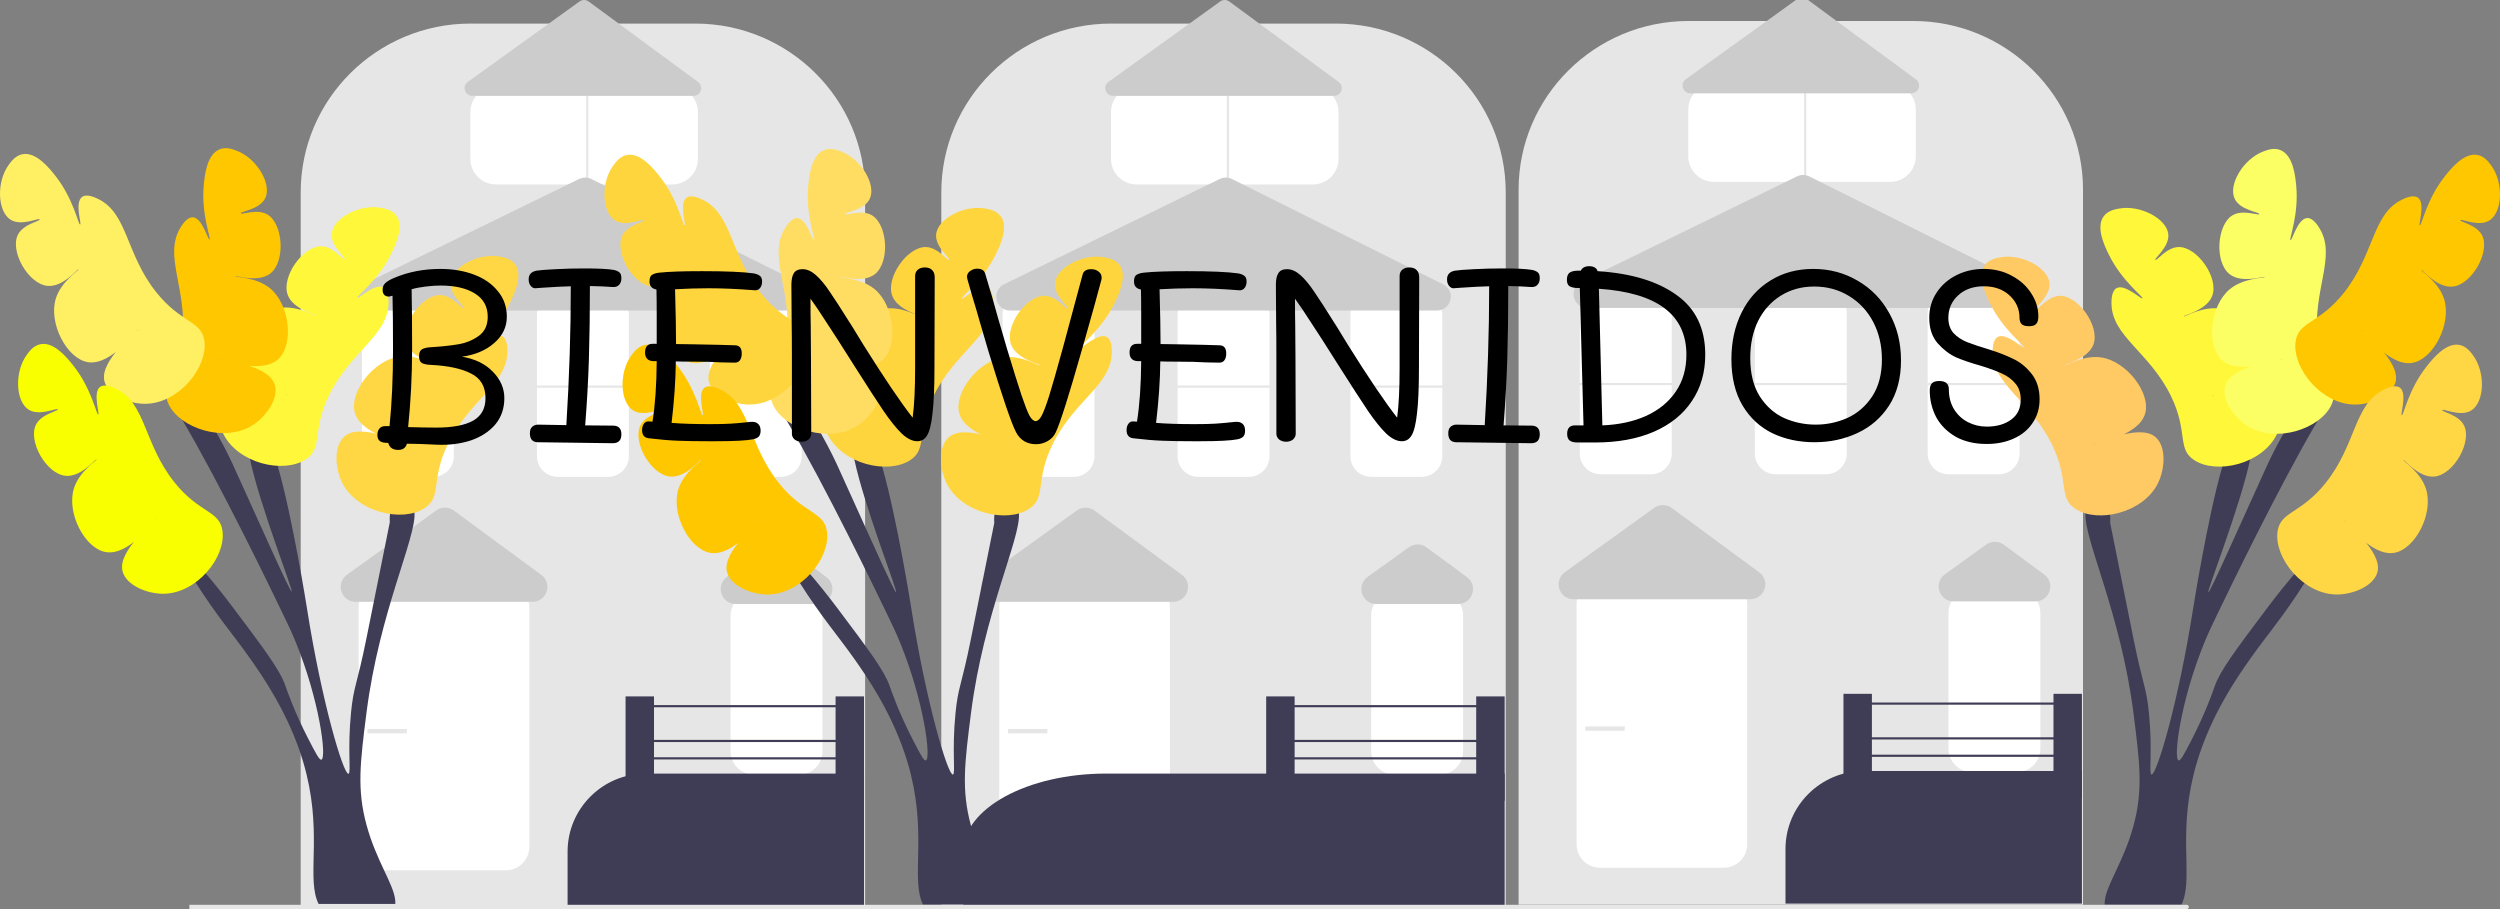 <svg width="968" height="352" viewBox="0 0 968 352" fill="none" xmlns="http://www.w3.org/2000/svg">
<rect x="0" y="0" width="968" height="352" fill="#808080" stroke="none"/>
<g clip-path="url(#clip0_49_59)">
<path d="M583.019 351.294H364.477V74.466C364.477 38.439 393.973 9.129 430.228 9.129H517.268C553.523 9.129 583.019 38.439 583.019 74.466V351.294Z" fill="#E6E6E6"/>
<path d="M508.337 71.417H440.11C434.632 71.417 430.176 66.989 430.176 61.546V43.41C430.176 37.967 434.632 33.539 440.11 33.539H508.337C513.815 33.539 518.271 37.967 518.271 43.41V61.546C518.271 66.989 513.815 71.417 508.337 71.417Z" fill="white"/>
<path d="M475.866 150.119V14.6H475.019V150.119H475.866Z" fill="#E6E6E6"/>
<path d="M557.404 299.949H540.022C535.006 299.949 530.925 295.893 530.925 290.908V238.283C530.925 233.298 535.006 229.243 540.022 229.243H557.404C562.42 229.243 566.501 233.298 566.501 238.283V290.908C566.501 295.893 562.42 299.949 557.404 299.949Z" fill="white"/>
<path d="M443.897 336.985H396.022C391.005 336.985 386.924 332.929 386.924 327.944V234.916C386.924 229.932 391.005 225.876 396.022 225.876H443.897C448.914 225.876 452.995 229.932 452.995 234.916V327.944C452.995 332.929 448.914 336.985 443.897 336.985Z" fill="white"/>
<path d="M454.167 233.03H385.798C383.225 233.03 381.05 231.459 380.256 229.026C379.463 226.594 380.296 224.053 382.38 222.552L416.93 197.672C418.997 196.185 421.765 196.199 423.816 197.708L457.633 222.588C459.69 224.102 460.501 226.64 459.7 229.055C458.898 231.47 456.726 233.03 454.167 233.03Z" fill="#CCCCCC"/>
<path d="M564.525 233.872H532.947C530.374 233.872 528.198 232.3 527.404 229.868C526.611 227.436 527.444 224.895 529.528 223.394L545.486 211.902C547.554 210.415 550.321 210.428 552.372 211.938L567.991 223.43C570.048 224.943 570.859 227.481 570.058 229.896C569.256 232.311 567.084 233.872 564.525 233.872Z" fill="#CCCCCC"/>
<path d="M550.439 184.631H530.893C526.473 184.631 522.877 181.057 522.877 176.665V121.89C522.877 117.498 526.473 113.925 530.893 113.925H550.439C554.859 113.925 558.454 117.498 558.454 121.89V176.665C558.454 181.057 554.859 184.631 550.439 184.631Z" fill="white"/>
<path d="M483.521 184.631H463.975C459.555 184.631 455.96 181.057 455.96 176.665V121.89C455.96 117.498 459.555 113.925 463.975 113.925H483.521C487.941 113.925 491.537 117.498 491.537 121.89V176.665C491.537 181.057 487.941 184.631 483.521 184.631Z" fill="white"/>
<path d="M415.756 184.631H396.21C391.79 184.631 388.195 181.057 388.195 176.665V121.89C388.195 117.498 391.79 113.925 396.21 113.925H415.756C420.176 113.925 423.771 117.498 423.771 121.89V176.665C423.771 181.057 420.176 184.631 415.756 184.631Z" fill="white"/>
<path d="M556.338 120.238H391.157C388.199 120.238 386.388 118.156 385.905 116.093C385.422 114.029 386.124 111.367 388.779 110.069L472.255 69.307C473.759 68.573 475.553 68.579 477.053 69.328L558.758 110.09C561.073 111.246 562.183 113.611 561.586 116.115C560.988 118.619 558.929 120.238 556.338 120.238Z" fill="#CCCCCC"/>
<path d="M582.596 350.874H372.979V329.734C372.979 313.078 397.791 299.528 428.289 299.528H582.596V350.874Z" fill="#3F3D56"/>
<path d="M501.277 269.646H490.266V310.049H501.277V269.646Z" fill="#3F3D56"/>
<path d="M582.596 269.646H571.584V310.049H582.596V269.646Z" fill="#3F3D56"/>
<path d="M574.972 273.013H499.583V273.855H574.972V273.013Z" fill="#3F3D56"/>
<path d="M566.501 149.278H383.536V150.119H566.501V149.278Z" fill="#E6E6E6"/>
<path d="M574.972 286.481H499.583V287.322H574.972V286.481Z" fill="#3F3D56"/>
<path d="M574.972 293.215H499.583V294.056H574.972V293.215Z" fill="#3F3D56"/>
<path d="M516.527 37.131H430.969C429.637 37.131 428.511 36.318 428.1 35.059C427.69 33.8 428.121 32.485 429.199 31.708L472.437 0.572C473.507 -0.196 474.939 -0.191 476 0.591L518.321 31.727C519.386 32.51 519.805 33.823 519.39 35.074C518.976 36.323 517.851 37.131 516.527 37.131Z" fill="#CCCCCC"/>
<path d="M405.56 282.272H390.312V283.955H405.56V282.272Z" fill="#E6E6E6"/>
<path d="M334.971 351.294H116.429V74.466C116.429 38.439 145.925 9.129 182.18 9.129H269.221C305.475 9.129 334.971 38.439 334.971 74.466V351.294Z" fill="#E6E6E6"/>
<path d="M260.289 71.417H192.062C186.584 71.417 182.128 66.989 182.128 61.546V43.41C182.128 37.967 186.584 33.539 192.062 33.539H260.289C265.766 33.539 270.223 37.967 270.223 43.41V61.546C270.223 66.989 265.766 71.417 260.289 71.417Z" fill="white"/>
<path d="M227.818 150.119V14.6H226.971V150.119H227.818Z" fill="#E6E6E6"/>
<path d="M309.356 299.949H291.975C286.958 299.949 282.877 295.893 282.877 290.908V238.283C282.877 233.298 286.958 229.243 291.975 229.243H309.356C314.373 229.243 318.454 233.298 318.454 238.283V290.908C318.454 295.893 314.373 299.949 309.356 299.949Z" fill="white"/>
<path d="M195.85 336.985H147.974C142.958 336.985 138.876 332.929 138.876 327.944V234.916C138.876 229.932 142.958 225.876 147.974 225.876H195.85C200.866 225.876 204.947 229.932 204.947 234.916V327.944C204.947 332.929 200.866 336.985 195.85 336.985Z" fill="white"/>
<path d="M206.119 233.03H137.751C135.177 233.03 133.002 231.459 132.208 229.026C131.415 226.594 132.248 224.053 134.332 222.552L168.882 197.672C170.949 196.185 173.717 196.199 175.768 197.708L209.585 222.588C211.643 224.102 212.453 226.64 211.652 229.055C210.85 231.47 208.678 233.03 206.119 233.03Z" fill="#CCCCCC"/>
<path d="M316.477 233.872H284.899C282.326 233.872 280.151 232.3 279.357 229.868C278.563 227.436 279.397 224.895 281.48 223.394L297.439 211.902C299.506 210.415 302.273 210.428 304.324 211.938L319.944 223.43C322.001 224.943 322.812 227.481 322.01 229.896C321.208 232.311 319.036 233.872 316.477 233.872Z" fill="#CCCCCC"/>
<path d="M302.391 184.631H282.845C278.425 184.631 274.83 181.057 274.83 176.665V121.89C274.83 117.498 278.425 113.925 282.845 113.925H302.391C306.811 113.925 310.406 117.498 310.406 121.89V176.665C310.406 181.057 306.811 184.631 302.391 184.631Z" fill="white"/>
<path d="M235.473 184.631H215.927C211.507 184.631 207.912 181.057 207.912 176.665V121.89C207.912 117.498 211.507 113.925 215.927 113.925H235.473C239.893 113.925 243.488 117.498 243.488 121.89V176.665C243.488 181.057 239.893 184.631 235.473 184.631Z" fill="white"/>
<path d="M167.708 184.631H148.162C143.742 184.631 140.147 181.057 140.147 176.665V121.89C140.147 117.498 143.742 113.925 148.162 113.925H167.708C172.128 113.925 175.724 117.498 175.724 121.89V176.665C175.724 181.057 172.128 184.631 167.708 184.631Z" fill="white"/>
<path d="M308.29 120.238H143.11C140.151 120.238 138.34 118.156 137.857 116.093C137.375 114.029 138.076 111.367 140.731 110.069L224.207 69.307C225.711 68.573 227.505 68.579 229.005 69.328L310.71 110.09C313.025 111.246 314.135 113.611 313.538 116.115C312.94 118.619 310.881 120.238 308.29 120.238Z" fill="#CCCCCC"/>
<path d="M334.548 350.874H219.771V329.734C219.771 313.078 233.357 299.528 250.056 299.528H334.548V350.874Z" fill="#3F3D56"/>
<path d="M253.23 269.646H242.218V310.049H253.23V269.646Z" fill="#3F3D56"/>
<path d="M334.548 269.646H323.536V310.049H334.548V269.646Z" fill="#3F3D56"/>
<path d="M326.924 273.013H251.536V273.855H326.924V273.013Z" fill="#3F3D56"/>
<path d="M318.453 149.278H135.488V150.119H318.453V149.278Z" fill="#E6E6E6"/>
<path d="M326.924 286.481H251.536V287.322H326.924V286.481Z" fill="#3F3D56"/>
<path d="M326.924 293.215H251.536V294.056H326.924V293.215Z" fill="#3F3D56"/>
<path d="M268.479 37.131H182.921C181.589 37.131 180.464 36.318 180.053 35.059C179.642 33.8 180.074 32.485 181.152 31.708L224.39 0.572C225.459 -0.196 226.892 -0.191 227.953 0.591L270.273 31.727C271.338 32.51 271.758 33.823 271.343 35.074C270.928 36.323 269.804 37.131 268.479 37.131Z" fill="#CCCCCC"/>
<path d="M157.512 282.272H142.265V283.955H157.512V282.272Z" fill="#E6E6E6"/>
<path d="M806.542 350.294H588V73.466C588 37.439 617.496 8.129 653.751 8.129H740.791C777.046 8.129 806.542 37.439 806.542 73.466V350.294Z" fill="#E6E6E6"/>
<path d="M731.859 70.417H663.632C658.155 70.417 653.699 65.989 653.699 60.546V42.41C653.699 36.967 658.155 32.539 663.632 32.539H731.859C737.337 32.539 741.793 36.967 741.793 42.41V60.546C741.793 65.989 737.337 70.417 731.859 70.417Z" fill="white"/>
<path d="M699.389 149.119V13.6H698.542V149.119H699.389Z" fill="#E6E6E6"/>
<path d="M780.927 298.949H763.545C758.529 298.949 754.448 294.893 754.448 289.908V237.283C754.448 232.298 758.529 228.243 763.545 228.243H780.927C785.943 228.243 790.024 232.298 790.024 237.283V289.908C790.024 294.893 785.943 298.949 780.927 298.949Z" fill="white"/>
<path d="M667.42 335.985H619.545C614.528 335.985 610.447 331.929 610.447 326.944V233.916C610.447 228.932 614.528 224.876 619.545 224.876H667.42C672.437 224.876 676.518 228.932 676.518 233.916V326.944C676.518 331.929 672.437 335.985 667.42 335.985Z" fill="white"/>
<path d="M677.689 232.03H609.321C606.748 232.03 604.572 230.459 603.779 228.026C602.985 225.594 603.819 223.053 605.902 221.552L640.453 196.672C642.52 195.185 645.287 195.199 647.338 196.708L681.156 221.588C683.213 223.102 684.024 225.64 683.222 228.055C682.42 230.47 680.249 232.03 677.689 232.03Z" fill="#CCCCCC"/>
<path d="M788.048 232.872H756.47C753.897 232.872 751.721 231.3 750.927 228.868C750.134 226.436 750.967 223.895 753.051 222.394L769.009 210.902C771.076 209.415 773.844 209.428 775.895 210.938L791.514 222.43C793.571 223.943 794.382 226.481 793.581 228.896C792.779 231.311 790.607 232.872 788.048 232.872Z" fill="#CCCCCC"/>
<path d="M773.962 183.631H754.416C749.996 183.631 746.4 180.057 746.4 175.665V120.89C746.4 116.498 749.996 112.925 754.416 112.925H773.962C778.382 112.925 781.977 116.498 781.977 120.89V175.665C781.977 180.057 778.382 183.631 773.962 183.631Z" fill="white"/>
<path d="M707.044 183.631H687.498C683.078 183.631 679.482 180.057 679.482 175.665V120.89C679.482 116.498 683.078 112.925 687.498 112.925H707.044C711.464 112.925 715.059 116.498 715.059 120.89V175.665C715.059 180.057 711.464 183.631 707.044 183.631Z" fill="white"/>
<path d="M639.279 183.631H619.733C615.313 183.631 611.717 180.057 611.717 175.665V120.89C611.717 116.498 615.313 112.925 619.733 112.925H639.279C643.698 112.925 647.294 116.498 647.294 120.89V175.665C647.294 180.057 643.698 183.631 639.279 183.631Z" fill="white"/>
<path d="M779.861 119.238H614.68C611.722 119.238 609.91 117.156 609.428 115.093C608.945 113.029 609.647 110.367 612.302 109.069L695.778 68.307C697.282 67.573 699.075 67.579 700.575 68.328L782.281 109.09C784.595 110.246 785.706 112.611 785.108 115.115C784.511 117.619 782.451 119.238 779.861 119.238Z" fill="#CCCCCC"/>
<path d="M806.118 349.874H691.341V328.734C691.341 312.078 704.927 298.528 721.627 298.528H806.118V349.874Z" fill="#3F3D56"/>
<path d="M724.8 268.646H713.789V309.049H724.8V268.646Z" fill="#3F3D56"/>
<path d="M806.118 268.646H795.106V309.049H806.118V268.646Z" fill="#3F3D56"/>
<path d="M798.495 272.013H723.106V272.855H798.495V272.013Z" fill="#3F3D56"/>
<path d="M790.024 148.278H607.059V149.119H790.024V148.278Z" fill="#E6E6E6"/>
<path d="M798.495 285.481H723.106V286.322H798.495V285.481Z" fill="#3F3D56"/>
<path d="M798.495 292.215H723.106V293.056H798.495V292.215Z" fill="#3F3D56"/>
<path d="M740.05 36.131H654.492C653.16 36.131 652.034 35.318 651.623 34.059C651.213 32.8 651.644 31.485 652.722 30.708L695.96 -0.428C697.03 -1.196 698.462 -1.191 699.523 -0.409L741.844 30.727C742.908 31.51 743.328 32.823 742.913 34.074C742.499 35.323 741.374 36.131 740.05 36.131Z" fill="#CCCCCC"/>
<path d="M629.083 281.272H613.835V282.955H629.083V281.272Z" fill="#E6E6E6"/>
<path d="M153.006 348.342C153.076 348.929 153.096 349.476 153.056 350.012H123.361C123.09 349.476 122.86 348.919 122.66 348.342C119.03 337.976 125.001 320.722 117.429 295.139C111.808 276.155 101.316 261.306 96.425 254.389C90.414 245.881 83.603 238.029 75.711 225.486C74.001 222.773 72.241 219.831 70.42 216.62C69.81 215.547 62.779 203.093 63.419 202.706C63.719 202.527 65.579 205.041 66.21 205.886C71.771 213.36 75.001 216.63 79.632 222.007C82.443 225.267 85.763 229.293 90.424 235.505C102.377 251.417 108.348 259.368 110.428 265.322C110.978 266.912 113.909 275.519 119.43 286.194C122.25 291.64 123.661 294.364 124.431 294.145C126.611 293.519 123.671 270.967 114.429 248.425C112.849 244.589 111.668 242.134 109.428 237.492C105.787 229.919 85.513 187.827 70.61 162.632C68.74 159.461 66.95 156.569 65.299 154.034C64.979 153.557 64.669 153.09 64.369 152.643C62.289 149.562 60.449 147.127 58.918 145.556C58.108 144.721 56.048 142.356 51.917 137.605C50.276 135.717 49.076 134.315 48.266 133.291C48.146 133.142 48.036 132.993 47.946 132.864C46.966 131.592 46.686 130.976 46.916 130.648C47.246 130.181 48.516 130.449 49.906 130.936C50.056 130.986 50.217 131.045 50.367 131.105C51.877 131.661 53.407 132.387 53.917 132.636C58.598 134.872 63.169 138.877 67.4 143.638C68.97 145.397 70.48 147.256 71.941 149.164C76.641 155.326 80.742 162.035 83.843 167.551C87.644 174.35 89.924 179.349 89.924 179.349C100.536 202.636 112.308 229.273 112.929 229.044C113.609 228.796 100.556 195.639 96.755 177.63C95.485 171.597 95.255 167.263 96.925 166.428C96.986 166.398 97.046 166.369 97.115 166.349C97.376 166.259 97.616 166.269 97.746 166.279C97.746 166.279 99.296 166.08 100.926 166.428C102.957 166.866 105.267 172.481 107.518 180.363C113.369 200.678 118.93 236.002 118.93 236.002C124.491 271.335 132.932 299.929 134.933 299.611C136.043 299.432 134.453 290.557 135.933 275.758C136.973 265.381 138.153 265.699 141.934 246.934C147.935 217.167 150.936 202.288 150.936 202.209C150.906 201.583 150.826 200.32 151.016 199.008C151.216 197.587 151.726 196.096 152.936 195.251C154.777 193.959 157.737 194.516 158.937 195.251C159.898 195.848 160.388 196.941 160.498 198.511C161.158 208.391 146.875 237.035 141.934 275.758C139.474 295.049 138.123 305.575 141.934 319.489C145.705 333.285 152.276 342.071 153.006 348.342Z" fill="#3F3D56"/>
<path d="M193.444 99.34C185.239 97.856 175.047 103.314 174.44 109.279C173.941 114.189 180.014 118.672 179.441 119.218C178.906 119.728 175.143 114.341 170.44 114.248C163.332 114.108 154.801 126.07 157.437 133.133C159.553 138.802 168.619 140.656 168.439 141.084C168.27 141.487 161.363 137.087 154.437 138.102C144.52 139.555 135.024 152.041 137.433 159.968C140.125 168.825 157.553 171.568 157.437 171.895C157.315 172.24 139.897 163.379 133.432 168.913C129.097 172.625 129.718 181.278 132.432 186.803C138.096 198.336 155.767 202.423 164.438 196.742C171.181 192.325 166.634 185.834 173.44 171.895C181.798 154.776 196.334 148.838 196.445 136.114C196.455 134.957 196.487 131.232 194.444 130.151C191.182 128.424 184.886 134.637 184.442 134.126C183.962 133.574 192.39 127.523 197.445 117.23C199.035 113.992 202.652 106.627 199.445 102.322C197.813 100.13 195.086 99.637 193.444 99.34Z" fill="#FFD643"/>
<path d="M147.435 80.456C139.23 78.972 129.039 84.43 128.432 90.395C127.932 95.305 134.005 99.787 133.433 100.334C132.898 100.844 129.135 95.457 124.431 95.364C117.323 95.224 108.792 107.186 111.428 114.248C113.544 119.918 122.61 121.772 122.43 122.199C122.261 122.603 115.354 118.203 108.428 119.218C98.511 120.671 89.015 133.157 91.424 141.084C94.117 149.941 111.544 152.684 111.428 153.011C111.306 153.356 93.888 144.495 87.424 150.029C83.088 153.741 83.71 162.394 86.424 167.919C92.088 179.452 109.758 183.539 118.43 177.858C125.172 173.441 120.625 166.95 127.431 153.011C135.789 135.892 150.326 129.953 150.436 117.23C150.446 116.073 150.478 112.348 148.435 111.267C145.173 109.54 138.877 115.753 138.433 115.242C137.954 114.689 146.381 108.639 151.436 98.346C153.026 95.108 156.643 87.742 153.436 83.437C151.804 81.245 149.077 80.752 147.435 80.456Z" fill="#FFF739"/>
<path d="M91.723 58.387C99.5 61.379 105.324 71.322 102.707 76.724C100.553 81.171 93.019 81.843 93.22 82.606C93.407 83.318 99.448 80.677 103.508 83.038C109.643 86.606 110.633 101.235 104.674 105.89C99.891 109.627 91.184 106.505 91.113 106.962C91.045 107.394 99.248 107.226 104.622 111.685C112.316 118.07 113.853 133.646 107.633 139.156C100.683 145.313 84.379 138.61 84.306 138.948C84.229 139.306 103.74 140.787 106.345 148.861C108.092 154.276 103.015 161.333 97.797 164.637C86.906 171.534 69.689 165.851 65.278 156.507C61.849 149.241 69.137 146.065 70.658 130.645C72.525 111.708 63.248 99.101 69.84 88.193C70.439 87.201 72.369 84.007 74.68 84.145C78.369 84.365 80.474 92.931 81.121 92.725C81.82 92.503 77.812 82.97 78.91 71.569C79.255 67.983 80.041 59.824 85.038 57.816C87.582 56.794 90.167 57.788 91.723 58.387Z" fill="#FFC700"/>
<path d="M3.399 63.793C-1.505 70.497 -0.976 81.989 4.17 85.119C8.405 87.696 15.104 84.202 15.351 84.952C15.582 85.652 9.065 86.685 6.941 90.857C3.731 97.16 10.878 109.986 18.425 110.689C24.484 111.253 30.097 103.94 30.407 104.286C30.699 104.612 23.714 108.889 21.63 115.531C18.647 125.04 25.851 138.958 34.083 140.238C43.282 141.669 53.328 127.254 53.574 127.499C53.834 127.759 38.245 139.512 40.459 147.7C41.945 153.192 50.061 156.388 56.248 156.354C69.162 156.284 80.531 142.235 79.141 132.006C78.06 124.053 70.202 125.31 60.514 113.17C48.616 98.262 49.535 82.671 38.046 77.055C37.001 76.544 33.637 74.899 31.771 76.26C28.791 78.432 31.694 86.764 31.038 86.939C30.329 87.129 28.497 76.959 21.356 67.969C19.11 65.142 13.999 58.709 8.705 59.713C6.009 60.224 4.38 62.452 3.399 63.793Z" fill="#FFEF63"/>
<path d="M10.4 137.342C5.496 144.046 6.026 155.538 11.171 158.668C15.406 161.245 22.105 157.751 22.352 158.501C22.583 159.201 16.066 160.234 13.942 164.406C10.732 170.709 17.88 183.535 25.427 184.238C31.485 184.802 37.098 177.489 37.408 177.835C37.7 178.161 30.715 182.438 28.632 189.08C25.648 198.589 32.852 212.507 41.085 213.787C50.284 215.218 60.329 200.803 60.575 201.048C60.835 201.308 45.246 213.061 47.461 221.249C48.947 226.741 57.062 229.937 63.249 229.903C76.164 229.833 87.533 215.784 86.142 205.555C85.061 197.602 77.204 198.859 67.515 186.719C55.618 171.811 56.537 156.22 45.047 150.604C44.002 150.093 40.639 148.448 38.772 149.809C35.792 151.981 38.695 160.313 38.04 160.488C37.33 160.678 35.499 150.508 28.358 141.518C26.111 138.691 21.001 132.258 15.707 133.262C13.011 133.773 11.381 136.001 10.4 137.342Z" fill="#FAFF00"/>
<path d="M387.051 348.631C387.121 349.217 387.141 349.764 387.101 350.3H357.406C357.136 349.764 356.906 349.207 356.706 348.631C353.075 338.264 359.046 321.01 351.475 295.427C345.853 276.443 335.361 261.594 330.471 254.677C324.459 246.169 317.648 238.317 309.757 225.774C308.046 223.061 306.286 220.119 304.466 216.909C303.855 215.835 296.824 203.382 297.464 202.994C297.764 202.815 299.625 205.33 300.255 206.174C305.816 213.649 309.046 216.919 313.677 222.296C316.488 225.556 319.809 229.581 324.469 235.793C336.422 251.705 342.393 259.656 344.473 265.61C345.023 267.2 347.954 275.807 353.475 286.482C356.296 291.928 357.706 294.652 358.476 294.433C360.656 293.807 357.716 271.255 348.474 248.714C346.894 244.877 345.713 242.422 343.473 237.781C339.832 230.207 319.558 188.115 304.656 162.92C302.785 159.749 300.995 156.857 299.345 154.322C299.024 153.845 298.714 153.378 298.414 152.931C296.334 149.85 294.494 147.415 292.963 145.844C292.153 145.01 290.093 142.644 285.962 137.893C284.322 136.005 283.121 134.603 282.311 133.58C282.191 133.431 282.081 133.282 281.991 133.152C281.011 131.88 280.731 131.264 280.961 130.936C281.291 130.469 282.561 130.737 283.952 131.224C284.102 131.274 284.262 131.333 284.412 131.393C285.922 131.95 287.452 132.675 287.962 132.924C292.643 135.16 297.214 139.165 301.445 143.926C303.015 145.685 304.526 147.544 305.986 149.452C310.687 155.615 314.788 162.323 317.888 167.84C321.689 174.638 323.969 179.637 323.969 179.637C334.581 202.924 346.354 229.561 346.974 229.332C347.654 229.084 334.601 195.927 330.801 177.918C329.53 171.885 329.3 167.551 330.971 166.716C331.031 166.687 331.091 166.657 331.161 166.637C331.421 166.547 331.661 166.557 331.791 166.567C331.791 166.567 333.341 166.369 334.971 166.716C337.002 167.154 339.312 172.769 341.563 180.651C347.414 200.966 352.975 236.29 352.975 236.29C358.536 271.623 366.978 300.218 368.978 299.9C370.088 299.721 368.498 290.845 369.978 276.046C371.018 265.67 372.199 265.988 375.979 247.223C381.98 217.455 384.981 202.576 384.981 202.497C384.951 201.871 384.871 200.609 385.061 199.297C385.261 197.875 385.771 196.384 386.981 195.54C388.822 194.248 391.782 194.804 392.983 195.54C393.943 196.136 394.433 197.229 394.543 198.8C395.203 208.679 380.92 237.323 375.979 276.046C373.519 295.338 372.169 305.863 375.979 319.778C379.75 333.573 386.321 342.359 387.051 348.631Z" fill="#3F3D56"/>
<path d="M427.489 99.628C419.284 98.144 409.093 103.602 408.486 109.567C407.986 114.477 414.059 118.96 413.486 119.506C412.952 120.017 409.189 114.629 404.485 114.537C397.377 114.396 388.846 126.358 391.482 133.421C393.598 139.09 402.664 140.944 402.484 141.372C402.315 141.775 395.408 137.375 388.482 138.39C378.565 139.843 369.069 152.329 371.478 160.256C374.17 169.114 391.598 171.856 391.482 172.183C391.36 172.528 373.942 163.667 367.478 169.201C363.142 172.913 363.764 181.566 366.477 187.092C372.142 198.624 389.812 202.711 398.484 197.031C405.226 192.613 400.679 186.123 407.485 172.183C415.843 155.065 430.38 149.126 430.49 136.402C430.5 135.245 430.532 131.52 428.489 130.439C425.227 128.712 418.931 134.926 418.487 134.415C418.007 133.862 426.435 127.812 431.49 117.518C433.08 114.281 436.697 106.915 433.49 102.61C431.858 100.418 429.131 99.925 427.489 99.628Z" fill="#FFD53E"/>
<path d="M381.48 80.744C373.275 79.26 363.084 84.718 362.477 90.683C361.977 95.593 368.05 100.076 367.478 100.622C366.943 101.132 363.18 95.745 358.476 95.652C351.368 95.512 342.838 107.474 345.473 114.537C347.589 120.206 356.655 122.06 356.476 122.488C356.306 122.891 349.399 118.491 342.473 119.506C332.556 120.959 323.06 133.445 325.47 141.372C328.162 150.229 345.589 152.972 345.473 153.299C345.351 153.644 327.933 144.783 321.469 150.317C317.133 154.029 317.755 162.682 320.469 168.207C326.133 179.74 343.803 183.827 352.475 178.146C359.217 173.729 354.67 167.239 361.477 153.299C369.835 136.18 384.371 130.242 384.481 117.518C384.491 116.361 384.523 112.636 382.481 111.555C379.218 109.828 372.922 116.042 372.479 115.53C371.999 114.978 380.427 108.927 385.481 98.634C387.071 95.397 390.688 88.031 387.482 83.726C385.849 81.534 383.122 81.041 381.48 80.744Z" fill="#FFD53E"/>
<path d="M325.768 58.675C333.545 61.667 339.369 71.61 336.752 77.012C334.599 81.459 327.064 82.131 327.265 82.894C327.453 83.607 333.493 80.965 337.553 83.326C343.689 86.895 344.678 101.523 338.719 106.178C333.936 109.915 325.23 106.793 325.158 107.251C325.091 107.682 333.293 107.514 338.667 111.973C346.361 118.358 347.898 133.934 341.678 139.444C334.728 145.602 318.424 138.898 318.351 139.237C318.274 139.595 337.785 141.075 340.39 149.149C342.137 154.565 337.06 161.621 331.842 164.926C320.951 171.822 303.734 166.139 299.323 156.795C295.894 149.529 303.183 146.353 304.703 130.933C306.57 111.997 297.293 99.389 303.885 88.481C304.485 87.489 306.414 84.295 308.725 84.433C312.414 84.653 314.519 93.219 315.166 93.013C315.866 92.791 311.857 83.258 312.955 71.857C313.3 68.271 314.086 60.112 319.083 58.104C321.627 57.082 324.212 58.076 325.768 58.675Z" fill="#FFDD63"/>
<path d="M237.444 64.081C232.54 70.785 233.069 82.277 238.215 85.407C242.45 87.984 249.149 84.491 249.396 85.24C249.627 85.94 243.11 86.973 240.986 91.145C237.776 97.448 244.923 110.274 252.47 110.977C258.529 111.541 264.142 104.228 264.452 104.574C264.744 104.901 257.759 109.177 255.675 115.819C252.692 125.329 259.896 139.246 268.129 140.527C277.328 141.957 287.373 127.542 287.619 127.788C287.879 128.047 272.29 139.8 274.505 147.988C275.99 153.48 284.106 156.676 290.293 156.642C303.207 156.572 314.577 142.523 313.186 132.295C312.105 124.341 304.247 125.598 294.559 113.458C282.661 98.551 283.58 82.959 272.091 77.343C271.046 76.832 267.682 75.188 265.816 76.548C262.836 78.72 265.739 87.052 265.083 87.228C264.374 87.418 262.543 77.248 255.401 68.258C253.155 65.43 248.045 58.997 242.75 60.001C240.055 60.512 238.425 62.74 237.444 64.081Z" fill="#FFD53E"/>
<path d="M244.445 137.63C239.541 144.334 240.071 155.826 245.216 158.956C249.451 161.533 256.15 158.039 256.397 158.789C256.628 159.489 250.111 160.522 247.987 164.694C244.777 170.997 251.925 183.823 259.472 184.526C265.53 185.09 271.143 177.777 271.453 178.123C271.745 178.449 264.76 182.726 262.677 189.368C259.693 198.877 266.897 212.795 275.13 214.075C284.329 215.506 294.374 201.091 294.62 201.336C294.88 201.596 279.291 213.349 281.506 221.537C282.991 227.029 291.107 230.225 297.294 230.191C310.209 230.121 321.578 216.072 320.187 205.843C319.106 197.89 311.249 199.147 301.56 187.007C289.663 172.099 290.582 156.508 279.092 150.892C278.047 150.381 274.683 148.736 272.817 150.097C269.837 152.269 272.74 160.601 272.085 160.777C271.375 160.966 269.544 150.796 262.402 141.806C260.156 138.979 255.046 132.546 249.751 133.55C247.056 134.061 245.426 136.289 244.445 137.63Z" fill="#FFC700"/>
<path d="M814.994 348.631C814.924 349.217 814.904 349.764 814.944 350.3H844.639C844.909 349.764 845.139 349.207 845.339 348.631C848.97 338.264 842.999 321.01 850.57 295.427C856.191 276.443 866.683 261.594 871.574 254.677C877.586 246.169 884.397 238.317 892.288 225.774C893.999 223.061 895.759 220.119 897.579 216.909C898.19 215.835 905.221 203.382 904.581 202.994C904.281 202.815 902.42 205.33 901.79 206.174C896.229 213.649 892.999 216.919 888.368 222.296C885.557 225.556 882.236 229.581 877.576 235.793C865.623 251.705 859.652 259.656 857.572 265.61C857.022 267.2 854.091 275.807 848.57 286.482C845.749 291.928 844.339 294.652 843.569 294.433C841.389 293.807 844.329 271.255 853.571 248.714C855.151 244.877 856.332 242.422 858.572 237.781C862.213 230.207 882.487 188.115 897.389 162.92C899.26 159.749 901.05 156.857 902.7 154.322C903.021 153.845 903.331 153.378 903.631 152.931C905.711 149.85 907.551 147.415 909.082 145.844C909.892 145.01 911.952 142.644 916.083 137.893C917.723 136.005 918.924 134.603 919.734 133.58C919.854 133.431 919.964 133.282 920.054 133.152C921.034 131.88 921.314 131.264 921.084 130.936C920.754 130.469 919.484 130.737 918.093 131.224C917.943 131.274 917.783 131.333 917.633 131.393C916.123 131.95 914.593 132.675 914.083 132.924C909.402 135.16 904.831 139.165 900.6 143.926C899.03 145.685 897.519 147.544 896.059 149.452C891.358 155.615 887.257 162.323 884.157 167.84C880.356 174.638 878.076 179.637 878.076 179.637C867.464 202.924 855.691 229.561 855.071 229.332C854.391 229.084 867.444 195.927 871.244 177.918C872.515 171.885 872.745 167.551 871.074 166.716C871.014 166.687 870.954 166.657 870.884 166.637C870.624 166.547 870.384 166.557 870.254 166.567C870.254 166.567 868.704 166.369 867.074 166.716C865.043 167.154 862.733 172.769 860.482 180.651C854.631 200.966 849.07 236.29 849.07 236.29C843.509 271.623 835.067 300.218 833.067 299.9C831.957 299.721 833.547 290.845 832.067 276.046C831.027 265.67 829.847 265.988 826.066 247.223C820.065 217.455 817.064 202.576 817.064 202.497C817.094 201.871 817.174 200.609 816.984 199.297C816.784 197.875 816.274 196.384 815.064 195.54C813.223 194.248 810.263 194.804 809.062 195.54C808.102 196.136 807.612 197.229 807.502 198.8C806.842 208.679 821.125 237.323 826.066 276.046C828.526 295.338 829.876 305.863 826.066 319.778C822.295 333.573 815.724 342.359 814.994 348.631Z" fill="#3F3D56"/>
<path d="M774.556 99.628C782.761 98.144 792.953 103.602 793.56 109.567C794.06 114.477 787.987 118.96 788.559 119.506C789.094 120.017 792.857 114.629 797.561 114.537C804.668 114.396 813.199 126.358 810.563 133.421C808.447 139.09 799.381 140.944 799.561 141.372C799.73 141.775 806.638 137.375 813.564 138.39C823.48 139.843 832.976 152.329 830.567 160.256C827.875 169.114 810.447 171.856 810.563 172.183C810.685 172.528 828.103 163.667 834.568 169.201C838.903 172.913 838.282 181.566 835.568 187.092C829.904 198.624 812.233 202.711 803.562 197.031C796.819 192.613 801.366 186.123 794.56 172.183C786.202 155.065 771.666 149.126 771.556 136.402C771.546 135.245 771.513 131.52 773.556 130.439C776.818 128.712 783.114 134.926 783.558 134.415C784.038 133.862 775.61 127.812 770.555 117.518C768.966 114.281 765.348 106.915 768.555 102.61C770.187 100.418 772.914 99.925 774.556 99.628Z" fill="#FFCA63"/>
<path d="M820.565 80.744C828.77 79.26 838.962 84.718 839.569 90.683C840.068 95.593 833.995 100.076 834.568 100.622C835.102 101.132 838.865 95.745 843.569 95.652C850.677 95.512 859.208 107.474 856.572 114.537C854.456 120.206 845.39 122.06 845.57 122.488C845.739 122.891 852.646 118.491 859.572 119.506C869.489 120.959 878.985 133.445 876.576 141.372C873.884 150.229 856.456 152.972 856.572 153.299C856.694 153.644 874.112 144.783 880.576 150.317C884.912 154.029 884.29 162.682 881.577 168.207C875.912 179.74 858.242 183.827 849.57 178.146C842.828 173.729 847.375 167.239 840.569 153.299C832.211 136.18 817.675 130.242 817.564 117.518C817.554 116.361 817.522 112.636 819.565 111.555C822.827 109.828 829.123 116.042 829.567 115.53C830.047 114.978 821.619 108.927 816.564 98.634C814.974 95.397 811.357 88.031 814.564 83.726C816.196 81.534 818.923 81.041 820.565 80.744Z" fill="#FFF739"/>
<path d="M876.278 58.675C868.5 61.667 862.677 71.61 865.293 77.012C867.447 81.459 874.982 82.131 874.781 82.894C874.593 83.607 868.553 80.965 864.492 83.326C858.357 86.895 857.367 101.523 863.326 106.178C868.11 109.915 876.816 106.793 876.888 107.251C876.955 107.682 868.752 107.514 863.379 111.973C855.685 118.358 854.147 133.934 860.367 139.444C867.317 145.602 883.622 138.898 883.695 139.237C883.772 139.595 864.261 141.075 861.656 149.149C859.908 154.565 864.985 161.621 870.203 164.926C881.094 171.822 898.312 166.139 902.722 156.795C906.152 149.529 898.863 146.353 897.343 130.933C895.476 111.997 904.752 99.389 898.16 88.481C897.561 87.489 895.631 84.295 893.321 84.433C889.631 84.653 887.527 93.219 886.88 93.013C886.18 92.791 890.188 83.258 889.091 71.857C888.745 68.271 887.959 60.112 882.963 58.104C880.419 57.082 877.834 58.076 876.278 58.675Z" fill="#FCFF63"/>
<path d="M964.601 64.081C969.505 70.785 968.976 82.277 963.831 85.407C959.595 87.984 952.896 84.491 952.649 85.24C952.418 85.94 958.935 86.973 961.059 91.145C964.269 97.448 957.122 110.274 949.575 110.977C943.517 111.541 937.903 104.228 937.594 104.574C937.301 104.901 944.286 109.177 946.37 115.819C949.353 125.329 942.15 139.246 933.917 140.527C924.718 141.957 914.673 127.542 914.427 127.788C914.166 128.047 929.755 139.8 927.541 147.988C926.055 153.48 917.939 156.676 911.752 156.642C898.838 156.572 887.469 142.523 888.859 132.295C889.94 124.341 897.798 125.598 907.486 113.458C919.384 98.551 918.465 82.959 929.954 77.343C930.999 76.832 934.363 75.188 936.229 76.548C939.21 78.72 936.306 87.052 936.962 87.228C937.671 87.418 939.503 77.248 946.644 68.258C948.89 65.43 954.001 58.997 959.295 60.001C961.991 60.512 963.62 62.74 964.601 64.081Z" fill="#FFC700"/>
<path d="M957.6 137.63C962.504 144.334 961.974 155.826 956.829 158.956C952.594 161.533 945.895 158.039 945.648 158.789C945.417 159.489 951.934 160.522 954.058 164.694C957.268 170.997 950.12 183.823 942.573 184.526C936.515 185.09 930.902 177.777 930.592 178.123C930.3 178.449 937.285 182.726 939.368 189.368C942.352 198.877 935.148 212.795 926.915 214.075C917.716 215.506 907.671 201.091 907.425 201.336C907.165 201.596 922.754 213.349 920.539 221.537C919.054 227.029 910.938 230.225 904.751 230.191C891.837 230.121 880.467 216.072 881.858 205.843C882.939 197.89 890.796 199.147 900.485 187.007C912.383 172.099 911.464 156.508 922.953 150.892C923.998 150.381 927.362 148.736 929.228 150.097C932.208 152.269 929.305 160.601 929.96 160.777C930.67 160.966 932.501 150.796 939.643 141.806C941.889 138.979 946.999 132.546 952.294 133.55C954.989 134.061 956.619 136.289 957.6 137.63Z" fill="#FFD643"/>
<path d="M847.52 351.165C847.52 351.632 847.15 352 846.68 352H73.331V350.33H846.68C847.15 350.33 847.52 350.708 847.52 351.165Z" fill="#E6E6E6"/>
<path d="M146.128 168.448C146.128 167.424 146.384 166.592 146.896 165.952C147.472 165.248 148.336 164.928 149.488 164.992H150.832C151.728 156.096 152.176 146.208 152.176 135.328C152.176 126.56 152.112 119.616 151.984 114.496L150.928 114.784C150.16 114.912 149.488 114.752 148.912 114.304C148.4 113.856 148.144 113.152 148.144 112.192C148.144 111.168 148.464 110.336 149.104 109.696C149.808 108.992 150.992 108.288 152.656 107.584C158.096 105.28 164.048 104.128 170.512 104.128C175.312 104.128 179.664 104.864 183.568 106.336C187.472 107.808 190.544 109.952 192.784 112.768C195.088 115.52 196.24 118.816 196.24 122.656C196.24 126.624 194.608 130.016 191.344 132.832C188.144 135.648 183.984 137.408 178.864 138.112C183.92 138.944 187.92 140.896 190.864 143.968C193.808 146.976 195.28 150.368 195.28 154.144C195.28 158.176 194.096 161.6 191.728 164.416C189.36 167.168 186.192 169.216 182.224 170.56C178.256 171.84 173.936 172.384 169.264 172.192L162.544 171.904L157.552 171.808C157.104 173.408 155.984 174.208 154.192 174.208C152.08 174.208 150.8 173.312 150.352 171.52L149.104 171.424C147.12 171.296 146.128 170.304 146.128 168.448ZM158.032 165.376C162.896 165.504 166.512 165.568 168.88 165.568C175.216 165.568 179.984 164.672 183.184 162.88C186.384 161.088 187.984 158.176 187.984 154.144C187.984 149.664 186.128 146.496 182.416 144.64C178.704 142.72 173.488 141.6 166.768 141.28C165.36 141.216 164.24 140.992 163.408 140.608C162.64 140.16 162.256 139.264 162.256 137.92C162.256 136.576 162.64 135.68 163.408 135.232C164.24 134.784 165.296 134.528 166.576 134.464C170.8 134.208 174.416 133.824 177.424 133.312C180.432 132.8 183.088 131.712 185.392 130.048C187.696 128.384 188.848 125.92 188.848 122.656C188.848 118.688 187.184 115.68 183.856 113.632C180.592 111.584 176.144 110.56 170.512 110.56C168.848 110.56 166.96 110.688 164.848 110.944C162.736 111.2 160.912 111.552 159.376 112C159.504 117.952 159.568 125.696 159.568 135.232C159.568 145.344 159.056 155.392 158.032 165.376ZM237.337 164.8C239.513 164.8 240.601 165.92 240.601 168.16C240.601 170.464 239.481 171.616 237.241 171.616L208.153 171.232C206.169 171.168 205.177 170.016 205.177 167.776C205.177 166.624 205.465 165.792 206.041 165.28C206.681 164.704 207.449 164.416 208.345 164.416L219.289 164.608C220.441 146.176 221.017 128.256 221.017 110.848C218.137 110.912 214.393 111.104 209.785 111.424L207.193 111.616C206.553 111.616 205.977 111.296 205.465 110.656C204.953 110.016 204.697 109.184 204.697 108.16C204.697 106.304 205.721 105.184 207.769 104.8C208.921 104.608 211.385 104.416 215.161 104.224C218.937 104.032 222.617 103.936 226.201 103.936C231.577 103.936 235.385 104.128 237.625 104.512C238.585 104.704 239.321 105.024 239.833 105.472C240.345 105.856 240.601 106.624 240.601 107.776C240.601 108.864 240.281 109.728 239.641 110.368C239.065 110.944 238.265 111.2 237.241 111.136C234.745 110.944 231.801 110.816 228.409 110.752C228.409 121.12 228.281 130.496 228.025 138.88C227.769 147.2 227.289 155.808 226.585 164.704L237.337 164.8ZM290.471 163.36C291.815 163.232 292.807 163.456 293.447 164.032C294.151 164.608 294.503 165.504 294.503 166.72C294.503 167.808 294.247 168.608 293.735 169.12C293.223 169.568 292.519 169.888 291.623 170.08C289.127 170.592 284.295 170.848 277.127 170.848H274.055C269.767 170.848 265.927 170.784 262.535 170.656C259.207 170.528 255.431 170.208 251.207 169.696C249.479 169.504 248.615 168.448 248.615 166.528C248.615 165.568 248.839 164.768 249.287 164.128C249.735 163.488 250.311 163.168 251.015 163.168C251.655 163.168 252.199 163.2 252.647 163.264C253.671 156.864 254.215 149.056 254.279 139.84H253.127C252.039 139.84 251.207 139.552 250.631 138.976C250.055 138.4 249.767 137.568 249.767 136.48C249.767 134.24 250.759 133.12 252.743 133.12H254.279V122.464C254.279 117.856 254.247 114.4 254.183 112.096C252.391 111.776 251.495 110.752 251.495 109.024C251.495 107.68 251.815 106.816 252.455 106.432C253.159 105.984 254.119 105.696 255.335 105.568C258.919 105.184 264.423 104.992 271.847 104.992C281.127 104.992 287.783 105.28 291.815 105.856C292.903 106.048 293.703 106.368 294.215 106.816C294.791 107.2 295.079 107.936 295.079 109.024C295.079 110.112 294.791 110.976 294.215 111.616C293.639 112.256 292.903 112.512 292.007 112.384C285.607 111.872 279.719 111.616 274.343 111.616C270.183 111.616 265.863 111.744 261.383 112C261.639 120.96 261.767 128.032 261.767 133.216L268.199 133.312C273.319 133.44 276.583 133.504 277.991 133.504C281.447 133.632 283.623 133.696 284.519 133.696C286.311 133.696 287.207 134.752 287.207 136.864C287.207 137.952 286.983 138.816 286.535 139.456C286.087 140.096 285.415 140.416 284.519 140.416L279.431 140.32C276.551 140.128 272.743 140.032 268.007 140.032C265.127 140.032 263.015 140 261.671 139.936C261.607 147.232 261.063 155.168 260.039 163.744C264.007 164.064 268.967 164.224 274.919 164.224C278.375 164.224 281.095 164.16 283.079 164.032C285.127 163.904 287.591 163.68 290.471 163.36ZM358.078 103.552C359.358 103.552 360.318 103.904 360.958 104.608C361.598 105.248 361.918 106.176 361.918 107.392L361.822 142.432C361.822 150.176 361.566 156.096 361.054 160.192C360.606 164.288 359.902 167.104 358.942 168.64C358.046 170.112 356.798 170.848 355.198 170.848C353.278 170.848 351.262 169.856 349.15 167.872C347.038 165.824 344.67 162.88 342.046 159.04C339.422 155.136 335.614 149.248 330.622 141.376C325.95 133.952 322.398 128.416 319.966 124.768C317.598 121.056 315.55 118.016 313.822 115.648C313.822 120 313.854 123.488 313.918 126.112L314.014 138.88L314.11 167.968C314.11 168.8 313.758 169.536 313.054 170.176C312.35 170.752 311.454 171.04 310.366 171.04C309.342 171.04 308.446 170.752 307.678 170.176C306.974 169.536 306.622 168.8 306.622 167.968V138.784C306.622 132.704 306.59 127.968 306.526 124.576L306.43 110.272C306.43 108.224 306.75 106.72 307.39 105.76C308.03 104.736 309.15 104.224 310.75 104.224C312.478 104.224 314.206 104.992 315.934 106.528C317.662 108.064 319.422 110.176 321.214 112.864C323.07 115.552 325.758 119.712 329.278 125.344C328.766 124.448 330.462 127.2 334.366 133.6C342.302 146.272 348.638 155.648 353.374 161.728C354.014 157.056 354.334 150.592 354.334 142.336V106.912C354.334 105.888 354.654 105.088 355.294 104.512C355.998 103.872 356.926 103.552 358.078 103.552ZM401.113 172C399.449 172 397.945 171.616 396.601 170.848C395.257 170.016 394.201 168.864 393.433 167.392C391.641 164 388.089 153.6 382.777 136.192C379.577 125.312 378.105 120.256 378.361 121.024C377.273 117.504 376.025 113.248 374.617 108.256C374.489 107.744 374.425 107.392 374.425 107.2C374.425 106.304 374.809 105.568 375.577 104.992C376.409 104.352 377.337 104.032 378.361 104.032C380.025 104.032 381.049 104.64 381.433 105.856C383.481 112.576 385.113 118.208 386.329 122.752L389.881 134.944C392.377 143.2 394.265 149.248 395.545 153.088C396.825 156.864 397.849 159.488 398.617 160.96C399.449 162.368 400.249 163.072 401.017 163.072C401.849 163.008 402.617 162.304 403.321 160.96C404.089 159.552 405.049 157.024 406.201 153.376C407.353 149.664 409.113 143.52 411.481 134.944L419.257 106.048C419.705 104.832 420.793 104.224 422.521 104.224C423.673 104.224 424.633 104.544 425.401 105.184C426.169 105.76 426.553 106.528 426.553 107.488C426.553 107.872 426.521 108.16 426.457 108.352C424.921 114.176 422.873 121.568 420.313 130.528L418.777 135.904C413.849 153.248 410.521 163.744 408.793 167.392C408.153 168.8 407.129 169.92 405.721 170.752C404.313 171.584 402.777 172 401.113 172ZM478.065 163.36C479.409 163.232 480.401 163.456 481.041 164.032C481.745 164.608 482.097 165.504 482.097 166.72C482.097 167.808 481.841 168.608 481.329 169.12C480.817 169.568 480.113 169.888 479.217 170.08C476.721 170.592 471.889 170.848 464.721 170.848H461.649C457.361 170.848 453.521 170.784 450.129 170.656C446.801 170.528 443.025 170.208 438.801 169.696C437.073 169.504 436.209 168.448 436.209 166.528C436.209 165.568 436.433 164.768 436.881 164.128C437.329 163.488 437.905 163.168 438.609 163.168C439.249 163.168 439.793 163.2 440.241 163.264C441.265 156.864 441.809 149.056 441.873 139.84H440.721C439.633 139.84 438.801 139.552 438.225 138.976C437.649 138.4 437.361 137.568 437.361 136.48C437.361 134.24 438.353 133.12 440.337 133.12H441.873V122.464C441.873 117.856 441.841 114.4 441.777 112.096C439.985 111.776 439.089 110.752 439.089 109.024C439.089 107.68 439.409 106.816 440.049 106.432C440.753 105.984 441.713 105.696 442.929 105.568C446.513 105.184 452.017 104.992 459.441 104.992C468.721 104.992 475.377 105.28 479.409 105.856C480.497 106.048 481.297 106.368 481.809 106.816C482.385 107.2 482.673 107.936 482.673 109.024C482.673 110.112 482.385 110.976 481.809 111.616C481.233 112.256 480.497 112.512 479.601 112.384C473.201 111.872 467.313 111.616 461.937 111.616C457.777 111.616 453.457 111.744 448.977 112C449.233 120.96 449.361 128.032 449.361 133.216L455.793 133.312C460.913 133.44 464.177 133.504 465.585 133.504C469.041 133.632 471.217 133.696 472.113 133.696C473.905 133.696 474.801 134.752 474.801 136.864C474.801 137.952 474.577 138.816 474.129 139.456C473.681 140.096 473.009 140.416 472.113 140.416L467.025 140.32C464.145 140.128 460.337 140.032 455.601 140.032C452.721 140.032 450.609 140 449.265 139.936C449.201 147.232 448.657 155.168 447.633 163.744C451.601 164.064 456.561 164.224 462.513 164.224C465.969 164.224 468.689 164.16 470.673 164.032C472.721 163.904 475.185 163.68 478.065 163.36ZM545.672 103.552C546.952 103.552 547.912 103.904 548.552 104.608C549.192 105.248 549.512 106.176 549.512 107.392L549.416 142.432C549.416 150.176 549.16 156.096 548.648 160.192C548.2 164.288 547.496 167.104 546.536 168.64C545.64 170.112 544.392 170.848 542.792 170.848C540.872 170.848 538.856 169.856 536.744 167.872C534.632 165.824 532.264 162.88 529.64 159.04C527.016 155.136 523.208 149.248 518.216 141.376C513.544 133.952 509.992 128.416 507.56 124.768C505.192 121.056 503.144 118.016 501.416 115.648C501.416 120 501.448 123.488 501.512 126.112L501.608 138.88L501.704 167.968C501.704 168.8 501.352 169.536 500.648 170.176C499.944 170.752 499.048 171.04 497.96 171.04C496.936 171.04 496.04 170.752 495.272 170.176C494.568 169.536 494.216 168.8 494.216 167.968V138.784C494.216 132.704 494.184 127.968 494.12 124.576L494.024 110.272C494.024 108.224 494.344 106.72 494.984 105.76C495.624 104.736 496.744 104.224 498.344 104.224C500.072 104.224 501.8 104.992 503.528 106.528C505.256 108.064 507.016 110.176 508.808 112.864C510.664 115.552 513.352 119.712 516.872 125.344C516.36 124.448 518.056 127.2 521.96 133.6C529.896 146.272 536.232 155.648 540.968 161.728C541.608 157.056 541.928 150.592 541.928 142.336V106.912C541.928 105.888 542.248 105.088 542.888 104.512C543.592 103.872 544.52 103.552 545.672 103.552ZM592.931 164.8C595.107 164.8 596.195 165.92 596.195 168.16C596.195 170.464 595.075 171.616 592.835 171.616L563.747 171.232C561.763 171.168 560.771 170.016 560.771 167.776C560.771 166.624 561.059 165.792 561.635 165.28C562.275 164.704 563.043 164.416 563.939 164.416L574.883 164.608C576.035 146.176 576.611 128.256 576.611 110.848C573.731 110.912 569.987 111.104 565.379 111.424L562.787 111.616C562.147 111.616 561.571 111.296 561.059 110.656C560.547 110.016 560.291 109.184 560.291 108.16C560.291 106.304 561.315 105.184 563.363 104.8C564.515 104.608 566.979 104.416 570.755 104.224C574.531 104.032 578.211 103.936 581.795 103.936C587.171 103.936 590.979 104.128 593.219 104.512C594.179 104.704 594.915 105.024 595.427 105.472C595.939 105.856 596.195 106.624 596.195 107.776C596.195 108.864 595.875 109.728 595.235 110.368C594.659 110.944 593.859 111.2 592.835 111.136C590.339 110.944 587.395 110.816 584.003 110.752C584.003 121.12 583.875 130.496 583.619 138.88C583.363 147.2 582.883 155.808 582.179 164.704L592.931 164.8ZM618.609 104.992C631.601 105.824 641.777 108.896 649.137 114.208C656.561 119.456 660.273 127.168 660.273 137.344C660.273 144.192 658.545 150.176 655.089 155.296C651.697 160.416 646.769 164.384 640.305 167.2C633.905 169.952 626.353 171.328 617.649 171.328H610.833C609.425 171.328 608.401 171.072 607.761 170.56C607.121 170.048 606.801 169.184 606.801 167.968C606.801 165.792 607.825 164.704 609.873 164.704H613.137L611.697 111.52H611.025C609.617 111.52 608.529 111.296 607.761 110.848C607.057 110.4 606.705 109.568 606.705 108.352C606.705 107.008 607.057 106.08 607.761 105.568C608.529 105.056 609.617 104.8 611.025 104.8H612.081C612.657 103.648 613.745 103.072 615.345 103.072C617.073 103.072 618.161 103.712 618.609 104.992ZM620.433 164.704C626.833 164.448 632.465 163.232 637.329 161.056C642.257 158.816 646.097 155.68 648.849 151.648C651.601 147.616 652.977 142.848 652.977 137.344C652.977 121.856 641.681 113.344 619.089 111.808L620.433 164.704ZM702.563 171.232C696.611 171.232 691.203 170.08 686.339 167.776C681.475 165.408 677.603 161.824 674.723 157.024C671.843 152.16 670.403 146.176 670.403 139.072C670.403 132.352 671.715 126.336 674.339 121.024C676.963 115.712 680.675 111.584 685.475 108.64C690.275 105.632 695.811 104.128 702.083 104.128C708.419 104.128 714.179 105.664 719.363 108.736C724.547 111.744 728.611 115.936 731.555 121.312C734.563 126.688 736.067 132.768 736.067 139.552C736.067 146.4 734.531 152.224 731.459 157.024C728.387 161.76 724.291 165.312 719.171 167.68C714.115 170.048 708.579 171.232 702.563 171.232ZM703.043 164.416C707.331 164.416 711.427 163.552 715.331 161.824C719.235 160.032 722.435 157.248 724.931 153.472C727.427 149.632 728.675 144.864 728.675 139.168C728.675 133.792 727.555 128.96 725.315 124.672C723.075 120.384 719.939 117.024 715.907 114.592C711.939 112.16 707.459 110.944 702.467 110.944C697.603 110.944 693.283 112.128 689.507 114.496C685.795 116.8 682.883 120.032 680.771 124.192C678.723 128.352 677.699 133.152 677.699 138.592C677.699 144.672 678.947 149.664 681.443 153.568C683.939 157.408 687.107 160.192 690.947 161.92C694.787 163.584 698.819 164.416 703.043 164.416ZM769.282 171.904C764.61 171.904 760.61 170.976 757.282 169.12C753.954 167.2 751.426 164.672 749.698 161.536C748.034 158.336 747.202 154.88 747.202 151.168C747.202 150.016 747.458 149.12 747.97 148.48C748.546 147.84 749.506 147.52 750.85 147.52C753.346 147.52 754.594 148.576 754.594 150.688C754.594 153.696 755.266 156.288 756.61 158.464C757.954 160.64 759.746 162.304 761.986 163.456C764.226 164.608 766.658 165.184 769.282 165.184C773.122 165.184 776.258 164.288 778.69 162.496C781.186 160.704 782.434 158.112 782.434 154.72C782.434 152.224 781.762 150.176 780.418 148.576C779.074 146.912 777.314 145.6 775.138 144.64C772.962 143.616 770.178 142.592 766.786 141.568C763.138 140.544 760.034 139.488 757.474 138.4C754.914 137.248 752.514 135.424 750.274 132.928C748.098 130.432 747.01 127.136 747.01 123.04C747.01 119.392 747.97 116.128 749.89 113.248C751.81 110.368 754.37 108.128 757.57 106.528C760.77 104.928 764.29 104.128 768.13 104.128C772.098 104.128 775.682 104.992 778.882 106.72C782.146 108.448 784.674 110.72 786.466 113.536C788.322 116.352 789.25 119.328 789.25 122.464C789.25 123.872 788.962 124.864 788.386 125.44C787.874 126.016 786.978 126.304 785.698 126.304C784.226 126.304 783.234 126.016 782.722 125.44C782.21 124.864 781.954 124.064 781.954 123.04C781.954 119.648 780.674 116.768 778.114 114.4C775.554 112.032 772.226 110.848 768.13 110.848C764.034 110.848 760.706 112.032 758.146 114.4C755.65 116.704 754.402 119.616 754.402 123.136C754.402 125.504 755.074 127.456 756.418 128.992C757.826 130.464 759.554 131.616 761.602 132.448C763.714 133.28 766.69 134.272 770.53 135.424C773.794 136.448 776.738 137.6 779.362 138.88C782.05 140.096 784.45 142.016 786.562 144.64C788.674 147.264 789.73 150.592 789.73 154.624C789.73 158.08 788.834 161.12 787.042 163.744C785.314 166.368 782.882 168.384 779.746 169.792C776.674 171.2 773.186 171.904 769.282 171.904Z" fill="black"/>
</g>
<defs>
<clipPath id="clip0_49_59">
<rect width="968" height="352" fill="white"/>
</clipPath>
</defs>
</svg>
